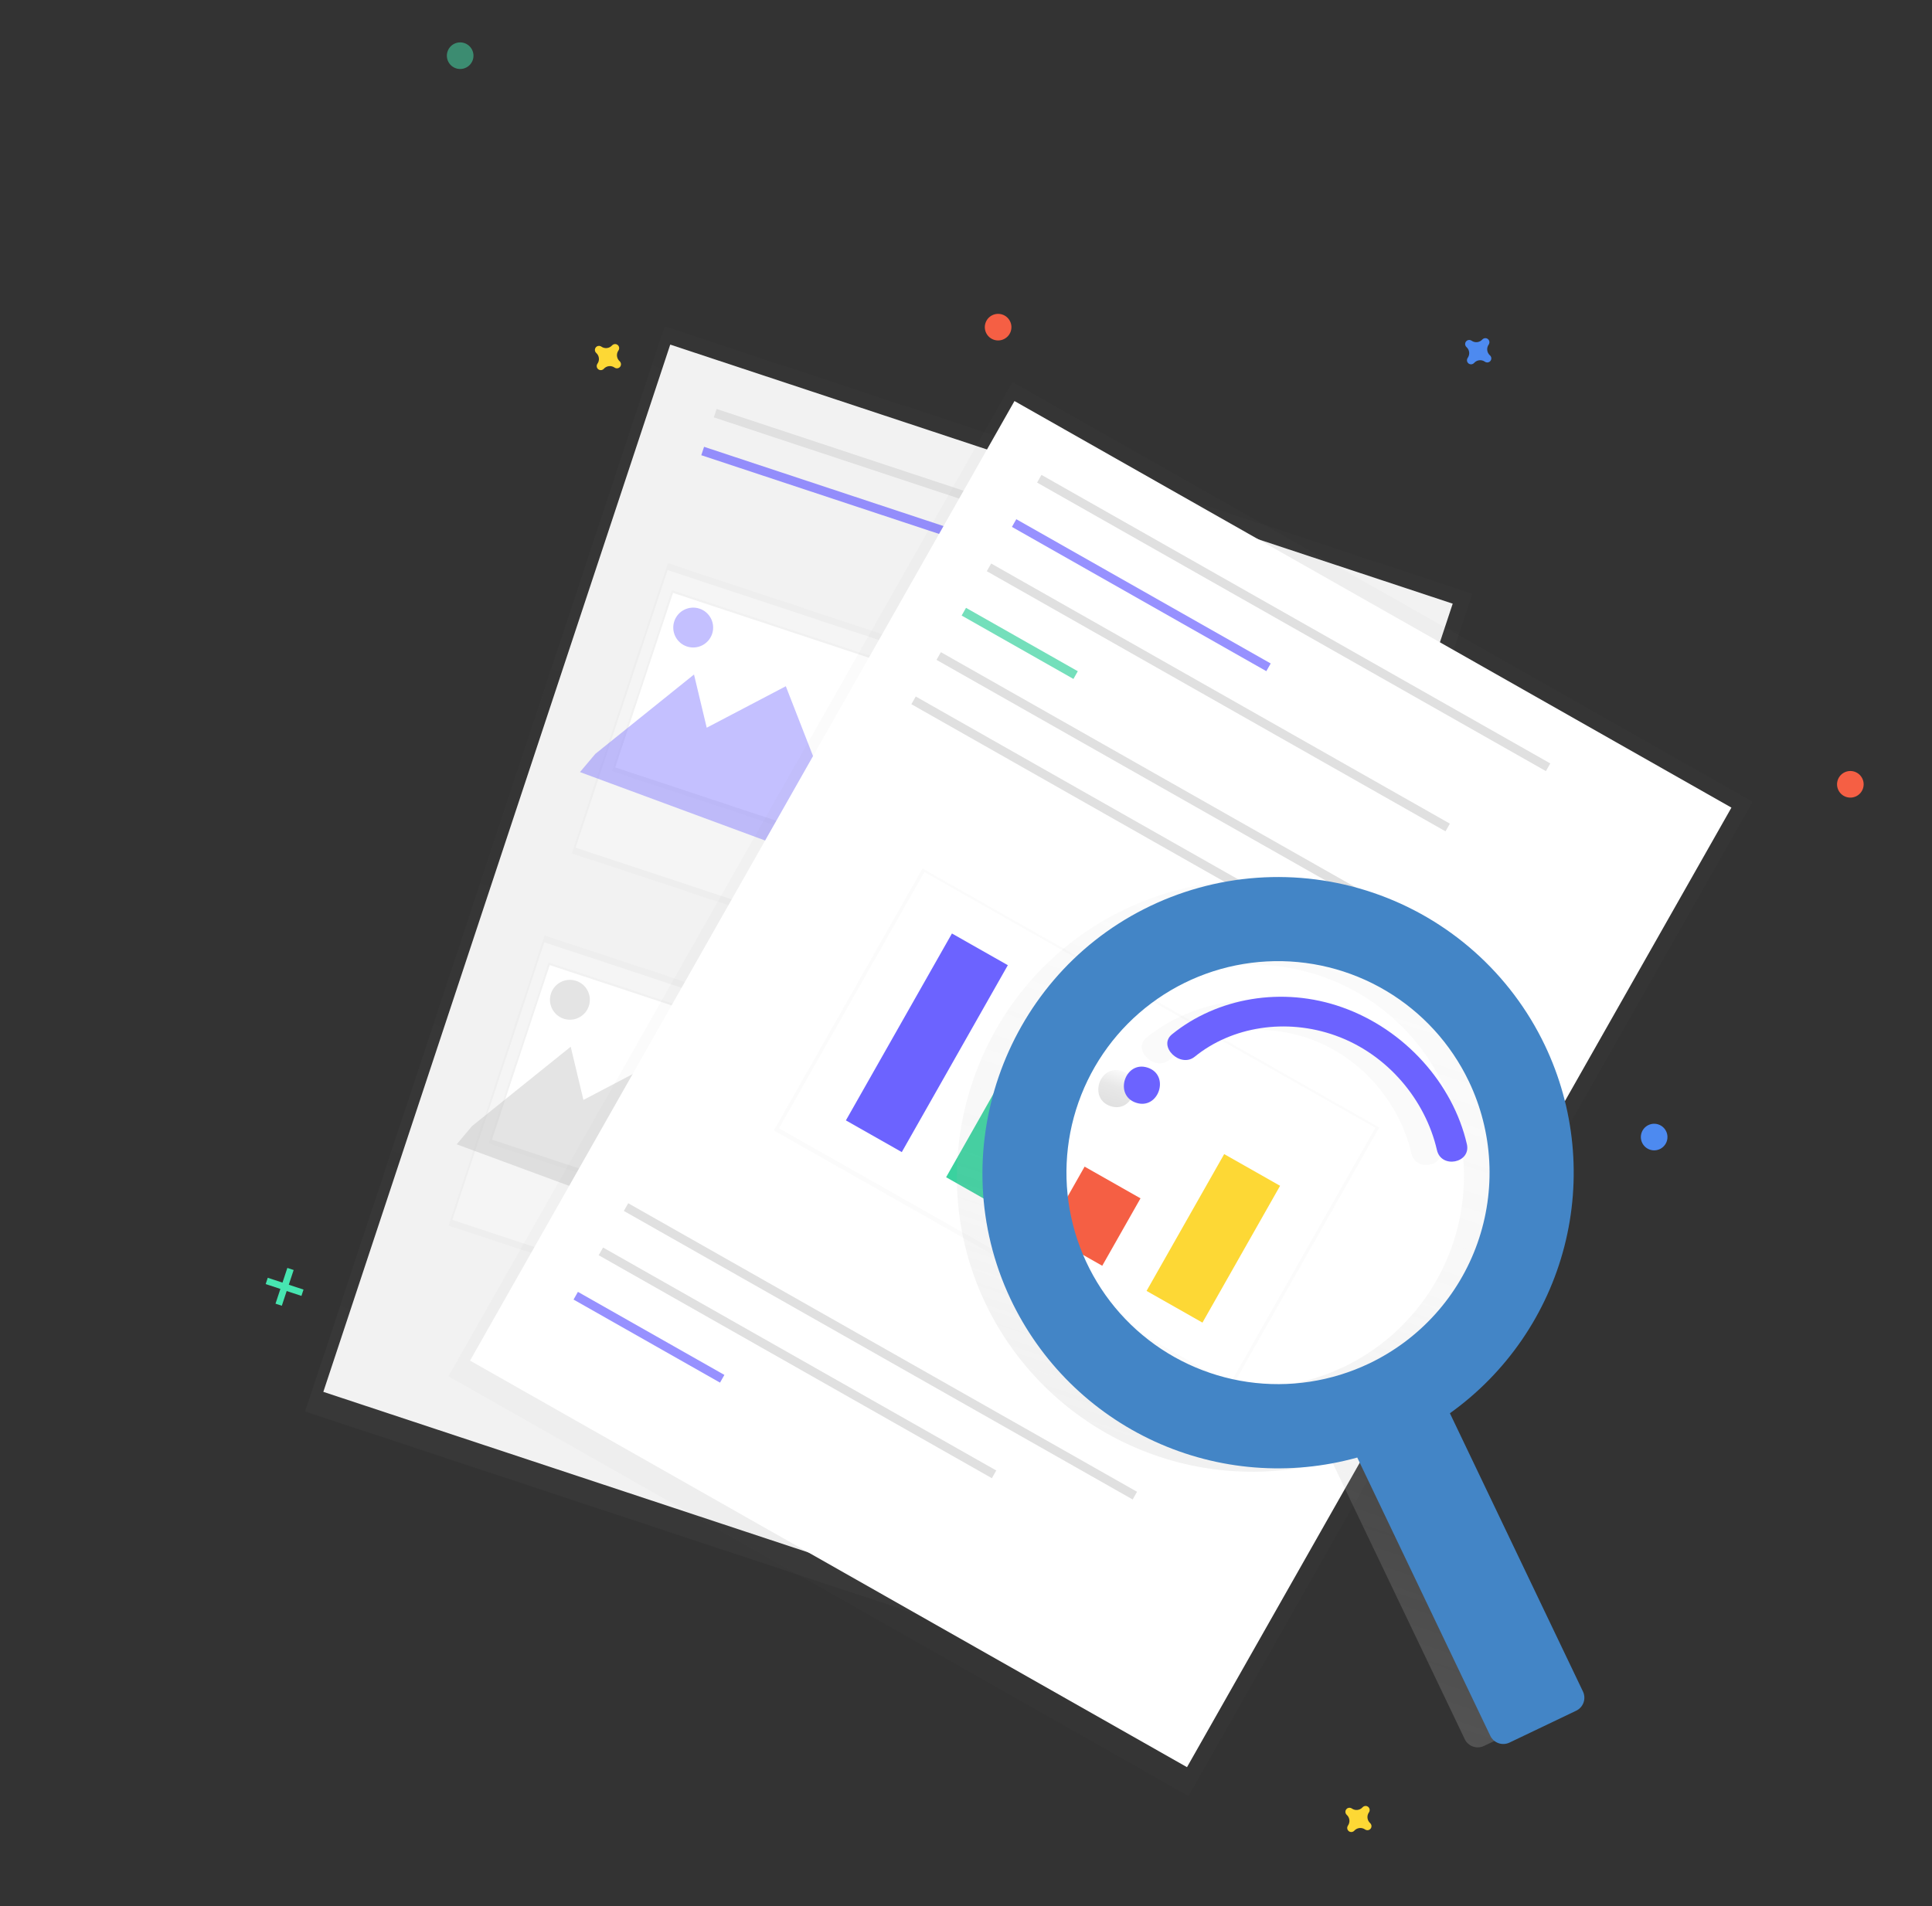 <svg width="836" height="825" viewBox="0 0 836 825" fill="none" xmlns="http://www.w3.org/2000/svg">
<rect x="0" y="0" width="836" height="825" fill="#333333" stroke="none"/>
<g clip-path="url(#clip0)">
<g opacity="0.5">
<path opacity="0.5" d="M637.084 257.015L287.577 141.271L132.043 610.928L481.55 726.673L637.084 257.015Z" fill="url(#paint0_linear)"/>
</g>
<path d="M628.606 261.282L290.018 149.153L139.909 602.428L478.497 714.557L628.606 261.282Z" fill="#F2F2F2"/>
<path d="M426.588 215.587L310.086 177.006L308.881 180.646L425.383 219.227L426.588 215.587Z" fill="#E0E0E0"/>
<path opacity="0.7" d="M421.164 231.97L304.661 193.388L303.456 197.028L419.958 235.61L421.164 231.97Z" fill="#6C63FF"/>
<path d="M560.386 259.896L443.884 221.315L442.678 224.954L559.181 263.536L560.386 259.896Z" fill="#E0E0E0"/>
<path d="M544.22 369.69L427.718 331.109L426.512 334.749L543.015 373.33L544.22 369.69Z" fill="#E0E0E0"/>
<path d="M543.642 380.604L427.14 342.022L425.934 345.662L542.437 384.244L543.642 380.604Z" fill="#E0E0E0"/>
<path d="M545.789 392.428L429.286 353.846L428.081 357.486L544.583 396.068L545.789 392.428Z" fill="#E0E0E0"/>
<path d="M490.87 530.789L374.367 492.208L373.162 495.847L489.664 534.429L490.87 530.789Z" fill="#E0E0E0"/>
<path d="M490.289 541.71L373.786 503.129L372.581 506.768L489.083 545.35L490.289 541.71Z" fill="#E0E0E0"/>
<path d="M492.439 553.527L375.937 514.945L374.731 518.585L491.234 557.167L492.439 553.527Z" fill="#E0E0E0"/>
<g opacity="0.5">
<path opacity="0.5" d="M412.777 284.743L288.995 243.75L247.399 369.356L371.181 410.348L412.777 284.743Z" fill="url(#paint1_linear)"/>
</g>
<path d="M410.702 287.091L288.868 246.744L249.081 366.886L370.915 407.233L410.702 287.091Z" fill="#F5F5F5"/>
<g opacity="0.5">
<path opacity="0.5" d="M404.386 293.078L290.752 255.446L264.83 333.719L378.465 371.351L404.386 293.078Z" fill="url(#paint2_linear)"/>
</g>
<path d="M403.297 293.729L291.229 256.616L266.211 332.161L378.279 369.274L403.297 293.729Z" fill="white"/>
<path opacity="0.4" d="M257.614 326.287L300.305 291.941L305.807 314.969L340.032 297.02L353.139 330.644L385.209 297.84L408.436 392.39L250.962 334.177L257.614 326.287Z" fill="#6C63FF"/>
<path opacity="0.4" d="M297.245 279.815C301.769 281.313 306.651 278.86 308.149 274.336C309.648 269.812 307.195 264.93 302.671 263.432C298.147 261.934 293.265 264.387 291.767 268.911C290.269 273.435 292.722 278.316 297.245 279.815Z" fill="#6C63FF"/>
<g opacity="0.5">
<path opacity="0.5" d="M359.423 445.849L235.642 404.857L194.045 530.463L317.827 571.455L359.423 445.849Z" fill="url(#paint3_linear)"/>
</g>
<path d="M357.351 448.19L235.518 407.843L195.731 527.985L317.564 568.332L357.351 448.19Z" fill="#F5F5F5"/>
<g opacity="0.5">
<path opacity="0.5" d="M351.033 454.184L237.398 416.552L211.477 494.826L325.111 532.458L351.033 454.184Z" fill="url(#paint4_linear)"/>
</g>
<path d="M349.947 454.827L237.879 417.714L212.861 493.26L324.928 530.373L349.947 454.827Z" fill="white"/>
<path opacity="0.4" d="M204.263 487.386L246.954 453.04L252.454 476.076L286.682 458.118L299.786 491.751L331.858 458.939L355.085 553.489L197.609 495.284L204.263 487.386Z" fill="#BDBDBD"/>
<path opacity="0.4" d="M243.893 440.921C248.417 442.419 253.299 439.967 254.797 435.443C256.295 430.919 253.842 426.037 249.318 424.539C244.794 423.04 239.912 425.493 238.414 430.017C236.916 434.541 239.369 439.423 243.893 440.921Z" fill="#BDBDBD"/>
<g opacity="0.5">
<path opacity="0.5" d="M438.119 165.375L194.022 595.707L514.265 777.358L758.361 347.025L438.119 165.375Z" fill="url(#paint5_linear)"/>
</g>
<path d="M438.974 173.579L203.393 588.9L513.63 764.876L749.212 349.554L438.974 173.579Z" fill="white"/>
<path d="M670.826 330.427L450.654 205.54L448.763 208.875L668.935 333.762L670.826 330.427Z" fill="#E0E0E0"/>
<path d="M492.011 645.678L271.839 520.79L269.947 524.125L490.119 649.013L492.011 645.678Z" fill="#E0E0E0"/>
<path d="M431.087 636.466L260.954 539.961L259.062 543.296L429.196 639.801L431.087 636.466Z" fill="#E0E0E0"/>
<path opacity="0.7" d="M313.452 595.1L250.073 559.15L248.182 562.485L311.56 598.435L313.452 595.1Z" fill="#6C63FF"/>
<path opacity="0.7" d="M549.848 287.165L439.766 224.723L437.874 228.058L547.956 290.5L549.848 287.165Z" fill="#6C63FF"/>
<path d="M627.381 356.491L428.896 243.905L427.005 247.24L625.489 359.826L627.381 356.491Z" fill="#E0E0E0"/>
<path opacity="0.7" d="M466.378 290.525L418.011 263.089L416.119 266.424L464.487 293.86L466.378 290.525Z" fill="#3AD29F"/>
<path d="M627.307 407.16L407.135 282.272L405.243 285.607L625.415 410.495L627.307 407.16Z" fill="#E0E0E0"/>
<g opacity="0.5">
<path opacity="0.5" d="M399.177 375.879L334.844 489.297L532.492 601.408L596.826 487.991L399.177 375.879Z" fill="url(#paint6_linear)"/>
</g>
<path d="M595.141 488.128L399.992 377.434L337.076 488.352L532.226 599.046L595.141 488.128Z" fill="white"/>
<path d="M616.424 426.348L396.252 301.46L394.36 304.795L614.532 429.683L616.424 426.348Z" fill="#E0E0E0"/>
<path d="M436.102 417.758L411.915 404.038L366.029 484.934L390.216 498.654L436.102 417.758Z" fill="#6C63FF"/>
<path d="M464.329 469.045L440.142 455.325L409.393 509.534L433.58 523.254L464.329 469.045Z" fill="#3AD29F"/>
<path d="M493.51 518.667L469.322 504.947L452.767 534.133L476.954 547.853L493.51 518.667Z" fill="#F55F44"/>
<path d="M553.907 513.242L529.72 499.522L496.131 558.737L520.319 572.457L553.907 513.242Z" fill="#FDD835"/>
<path d="M657.403 453.84C650.041 438.441 639.673 424.67 626.909 413.337C614.146 402.005 599.245 393.34 583.082 387.852C566.92 382.364 549.823 380.165 532.798 381.383C515.774 382.601 499.164 387.212 483.948 394.945C422.612 426.075 396.835 501.3 426.136 563.535C439.008 590.877 461.14 612.782 488.613 625.372C516.085 637.962 547.127 640.424 576.241 632.324L633.818 752.761C634.531 754.252 635.807 755.398 637.365 755.948C638.923 756.498 640.635 756.407 642.126 755.694L670.98 741.898C672.471 741.185 673.617 739.91 674.167 738.351C674.717 736.793 674.626 735.081 673.913 733.59L616.358 613.168C640.835 595.67 658.365 570.109 665.871 540.973C673.377 511.836 670.379 480.986 657.403 453.84ZM581.406 591.656C565.072 599.464 546.788 602.253 528.868 599.671C510.948 597.088 494.196 589.249 480.731 577.146C467.266 565.043 457.692 549.219 453.22 531.675C448.748 514.131 449.579 495.655 455.608 478.583C461.636 461.511 472.592 446.61 487.089 435.764C501.586 424.918 518.974 418.615 537.053 417.651C555.133 416.687 573.092 421.106 588.66 430.349C604.228 439.592 616.706 453.244 624.515 469.578C629.701 480.424 632.699 492.186 633.339 504.191C633.979 516.196 632.248 528.21 628.245 539.546C624.242 550.882 618.045 561.318 610.009 570.259C601.972 579.2 592.253 586.471 581.406 591.656Z" fill="url(#paint7_linear)"/>
<path d="M485.567 463.572C475.794 460.335 470.748 475.52 480.537 478.762C490.326 482.004 495.356 466.814 485.567 463.572Z" fill="url(#paint8_linear)"/>
<path d="M569.806 437.476C543.698 428.172 515.393 433.441 496.069 449.147C489.762 454.272 499.652 463.921 505.925 458.82C521.924 445.818 545.415 441.973 566.894 449.692C589.401 457.777 605.754 477.601 610.722 499.242C612.605 507.45 625.534 504.839 623.677 496.682C617.608 470.456 596.761 447.12 569.806 437.476Z" fill="url(#paint9_linear)"/>
<path d="M668.463 452.383C661.101 436.984 650.733 423.213 637.97 411.88C625.206 400.548 610.305 391.882 594.143 386.395C577.981 380.907 560.884 378.707 543.859 379.925C526.834 381.144 510.225 385.755 495.008 393.488C433.673 424.617 407.896 499.843 437.197 562.078C450.07 589.419 472.203 611.322 499.676 623.911C527.149 636.499 558.191 638.961 587.304 630.858L644.87 751.301C645.583 752.792 646.859 753.938 648.417 754.488C649.975 755.038 651.688 754.947 653.179 754.234L682.033 740.439C683.523 739.725 684.67 738.45 685.22 736.892C685.77 735.333 685.679 733.621 684.966 732.13L627.39 611.692C651.867 594.2 669.401 568.644 676.912 539.511C684.423 510.378 681.432 479.53 668.463 452.383ZM592.488 590.136C576.153 597.944 557.869 600.734 539.949 598.151C522.029 595.568 505.278 587.73 491.812 575.627C478.347 563.524 468.773 547.699 464.301 530.155C459.829 512.611 460.66 494.135 466.689 477.063C472.717 459.991 483.673 445.09 498.17 434.244C512.667 423.399 530.055 417.095 548.134 416.131C566.214 415.168 584.173 419.587 599.741 428.83C615.309 438.072 627.787 451.724 635.597 468.059C640.782 478.905 643.781 490.666 644.421 502.671C645.06 514.676 643.33 526.69 639.326 538.026C635.323 549.362 629.127 559.799 621.09 568.74C613.053 577.681 603.334 584.951 592.488 590.136Z" fill="#4385C6"/>
<path d="M496.629 462.107C486.855 458.87 481.809 474.055 491.598 477.297C501.388 480.539 506.418 465.348 496.629 462.107Z" fill="#6C63FF"/>
<path d="M580.866 436.018C554.758 426.715 526.453 431.984 507.128 447.69C500.822 452.814 510.712 462.463 516.985 457.362C532.983 444.36 556.475 440.516 577.953 448.234C600.46 456.319 616.814 476.144 621.781 497.784C623.664 505.993 636.594 503.381 634.737 495.225C628.665 468.929 607.849 445.603 580.866 436.018Z" fill="#6C63FF"/>
<path d="M127.068 549.691L124.34 548.788L119.216 564.259L121.944 565.162L127.068 549.691Z" fill="#47E6B1"/>
<path d="M130.432 560.898L131.335 558.17L115.864 553.047L114.961 555.775L130.432 560.898Z" fill="#47E6B1"/>
<path d="M644.697 153.799C644.053 153.221 643.643 152.427 643.546 151.567C643.45 150.708 643.673 149.842 644.174 149.137C644.252 149.028 644.317 148.91 644.368 148.786C644.512 148.433 644.538 148.043 644.442 147.674C644.346 147.304 644.133 146.976 643.835 146.738C643.537 146.501 643.17 146.365 642.789 146.354C642.408 146.342 642.033 146.454 641.721 146.673C641.612 146.749 641.513 146.838 641.425 146.938C640.848 147.582 640.054 147.992 639.194 148.089C638.334 148.185 637.469 147.962 636.764 147.461C636.655 147.383 636.537 147.318 636.413 147.267C636.057 147.12 635.664 147.093 635.292 147.191C634.92 147.288 634.59 147.504 634.352 147.806C634.114 148.108 633.981 148.479 633.974 148.863C633.966 149.247 634.084 149.624 634.31 149.935C634.386 150.043 634.475 150.143 634.575 150.23C635.22 150.808 635.629 151.602 635.726 152.462C635.822 153.321 635.599 154.187 635.098 154.892C635.02 155.001 634.955 155.119 634.904 155.243C634.754 155.6 634.725 155.996 634.821 156.37C634.918 156.745 635.135 157.077 635.439 157.316C635.743 157.556 636.117 157.688 636.504 157.694C636.891 157.7 637.269 157.579 637.58 157.349C637.688 157.272 637.788 157.183 637.875 157.083C638.452 156.439 639.247 156.029 640.106 155.933C640.966 155.836 641.832 156.059 642.537 156.56C642.646 156.638 642.764 156.704 642.888 156.754C643.241 156.898 643.631 156.925 644 156.829C644.37 156.733 644.698 156.52 644.935 156.222C645.173 155.924 645.308 155.556 645.32 155.175C645.332 154.794 645.22 154.419 645.001 154.107C644.914 153.992 644.811 153.888 644.697 153.799Z" fill="#4D8AF0"/>
<path d="M268.129 156.357C267.485 155.779 267.075 154.985 266.979 154.125C266.882 153.266 267.105 152.4 267.606 151.695C267.684 151.586 267.75 151.468 267.8 151.344C267.944 150.991 267.97 150.601 267.874 150.232C267.778 149.862 267.566 149.534 267.267 149.296C266.969 149.058 266.602 148.923 266.221 148.912C265.84 148.9 265.465 149.012 265.153 149.23C265.044 149.307 264.945 149.396 264.857 149.496C264.28 150.14 263.486 150.55 262.626 150.646C261.767 150.743 260.901 150.52 260.196 150.019C260.087 149.941 259.969 149.876 259.845 149.825C259.492 149.681 259.101 149.655 258.732 149.751C258.363 149.847 258.035 150.06 257.797 150.358C257.559 150.656 257.424 151.023 257.412 151.404C257.401 151.785 257.512 152.16 257.731 152.472C257.808 152.581 257.897 152.68 257.997 152.768C258.641 153.345 259.051 154.139 259.147 154.999C259.244 155.859 259.021 156.724 258.52 157.429C258.442 157.538 258.376 157.656 258.326 157.78C258.182 158.133 258.155 158.524 258.251 158.893C258.347 159.262 258.56 159.59 258.858 159.828C259.157 160.066 259.524 160.201 259.905 160.213C260.286 160.225 260.661 160.113 260.973 159.894C261.082 159.817 261.181 159.728 261.268 159.628C261.846 158.984 262.64 158.574 263.5 158.478C264.359 158.381 265.225 158.605 265.93 159.105C266.039 159.184 266.157 159.249 266.281 159.299C266.634 159.444 267.024 159.47 267.394 159.374C267.763 159.278 268.091 159.065 268.329 158.767C268.567 158.469 268.702 158.101 268.714 157.72C268.725 157.339 268.613 156.964 268.395 156.652C268.318 156.543 268.229 156.444 268.129 156.357Z" fill="#FDD835"/>
<path d="M592.881 789.098C592.237 788.521 591.827 787.727 591.731 786.867C591.634 786.007 591.857 785.142 592.358 784.436C592.436 784.327 592.501 784.21 592.552 784.085C592.696 783.732 592.722 783.342 592.626 782.973C592.53 782.604 592.317 782.276 592.019 782.038C591.721 781.8 591.354 781.665 590.973 781.653C590.592 781.641 590.217 781.753 589.905 781.972C589.796 782.048 589.697 782.138 589.609 782.237C589.032 782.882 588.238 783.291 587.378 783.388C586.518 783.484 585.653 783.261 584.948 782.76C584.839 782.682 584.721 782.617 584.597 782.566C584.244 782.422 583.853 782.396 583.484 782.492C583.115 782.588 582.787 782.801 582.549 783.099C582.311 783.397 582.176 783.764 582.164 784.145C582.153 784.526 582.264 784.901 582.483 785.214C582.56 785.322 582.649 785.421 582.749 785.509C583.393 786.086 583.803 786.88 583.899 787.74C583.996 788.6 583.772 789.465 583.272 790.171C583.194 790.28 583.128 790.398 583.078 790.522C582.933 790.875 582.907 791.265 583.003 791.634C583.099 792.003 583.312 792.331 583.61 792.569C583.908 792.807 584.276 792.942 584.657 792.954C585.038 792.966 585.413 792.854 585.725 792.635C585.834 792.559 585.933 792.47 586.02 792.37C586.598 791.725 587.392 791.316 588.252 791.219C589.111 791.123 589.977 791.346 590.682 791.847C590.791 791.925 590.909 791.99 591.033 792.041C591.386 792.185 591.776 792.211 592.146 792.115C592.515 792.019 592.843 791.806 593.081 791.508C593.319 791.21 593.454 790.843 593.465 790.462C593.477 790.081 593.365 789.706 593.147 789.394C593.07 789.285 592.981 789.186 592.881 789.098Z" fill="#FDD835"/>
<path d="M430.09 147.065C433.107 148.064 436.364 146.428 437.363 143.411C438.362 140.394 436.726 137.137 433.709 136.138C430.691 135.139 427.435 136.775 426.436 139.792C425.437 142.81 427.073 146.066 430.09 147.065Z" fill="#F55F44"/>
<path d="M798.86 344.934C801.878 345.933 805.134 344.297 806.133 341.28C807.133 338.262 805.497 335.006 802.479 334.007C799.462 333.008 796.206 334.644 795.206 337.661C794.207 340.678 795.843 343.935 798.86 344.934Z" fill="#F55F44"/>
<path d="M713.965 497.61C716.982 498.609 720.239 496.973 721.238 493.955C722.237 490.938 720.601 487.682 717.584 486.683C714.566 485.683 711.31 487.319 710.311 490.337C709.312 493.354 710.948 496.61 713.965 497.61Z" fill="#4D8AF0"/>
<path opacity="0.5" d="M197.313 29.571C200.33 30.57 203.586 28.934 204.585 25.917C205.585 22.899 203.949 19.643 200.931 18.644C197.914 17.645 194.658 19.281 193.658 22.298C192.659 25.316 194.295 28.572 197.313 29.571Z" fill="#47E6B1"/>
</g>
<defs>
<linearGradient id="paint0_linear" x1="306.797" y1="668.8" x2="462.331" y2="199.143" gradientUnits="userSpaceOnUse">
<stop stop-color="#808080" stop-opacity="0.25"/>
<stop offset="0.54" stop-color="#808080" stop-opacity="0.12"/>
<stop offset="1" stop-color="#808080" stop-opacity="0.1"/>
</linearGradient>
<linearGradient id="paint1_linear" x1="17233.5" y1="62906.6" x2="23937.2" y2="42664" gradientUnits="userSpaceOnUse">
<stop stop-color="#808080" stop-opacity="0.25"/>
<stop offset="0.54" stop-color="#808080" stop-opacity="0.12"/>
<stop offset="1" stop-color="#808080" stop-opacity="0.1"/>
</linearGradient>
<linearGradient id="paint2_linear" x1="22107.5" y1="38874.3" x2="24710.8" y2="31013.3" gradientUnits="userSpaceOnUse">
<stop stop-color="#808080" stop-opacity="0.25"/>
<stop offset="0.54" stop-color="#808080" stop-opacity="0.12"/>
<stop offset="1" stop-color="#808080" stop-opacity="0.1"/>
</linearGradient>
<linearGradient id="paint3_linear" x1="8581.8" y1="89031.6" x2="15285.5" y2="68789" gradientUnits="userSpaceOnUse">
<stop stop-color="#808080" stop-opacity="0.25"/>
<stop offset="0.54" stop-color="#808080" stop-opacity="0.12"/>
<stop offset="1" stop-color="#808080" stop-opacity="0.1"/>
</linearGradient>
<linearGradient id="paint4_linear" x1="16695.9" y1="55215.4" x2="19299.2" y2="47354.4" gradientUnits="userSpaceOnUse">
<stop stop-color="#808080" stop-opacity="0.25"/>
<stop offset="0.54" stop-color="#808080" stop-opacity="0.12"/>
<stop offset="1" stop-color="#808080" stop-opacity="0.1"/>
</linearGradient>
<linearGradient id="paint5_linear" x1="157606" y1="413595" x2="267069" y2="220617" gradientUnits="userSpaceOnUse">
<stop stop-color="#808080" stop-opacity="0.25"/>
<stop offset="0.54" stop-color="#808080" stop-opacity="0.12"/>
<stop offset="1" stop-color="#808080" stop-opacity="0.1"/>
</linearGradient>
<linearGradient id="paint6_linear" x1="14756.9" y1="157011" x2="32562.5" y2="125620" gradientUnits="userSpaceOnUse">
<stop stop-color="#808080" stop-opacity="0.25"/>
<stop offset="0.54" stop-color="#808080" stop-opacity="0.12"/>
<stop offset="1" stop-color="#808080" stop-opacity="0.1"/>
</linearGradient>
<linearGradient id="paint7_linear" x1="510.822" y1="714.044" x2="615.31" y2="398.526" gradientUnits="userSpaceOnUse">
<stop stop-color="#B3B3B3" stop-opacity="0.25"/>
<stop offset="0.54" stop-color="#B3B3B3" stop-opacity="0.1"/>
<stop offset="1" stop-color="#B3B3B3" stop-opacity="0.05"/>
</linearGradient>
<linearGradient id="paint8_linear" x1="480.54" y1="478.754" x2="485.567" y2="463.572" gradientUnits="userSpaceOnUse">
<stop stop-opacity="0.12"/>
<stop offset="0.55" stop-opacity="0.09"/>
<stop offset="1" stop-opacity="0.02"/>
</linearGradient>
<linearGradient id="paint9_linear" x1="94550.1" y1="56538.3" x2="95466.3" y2="53771.6" gradientUnits="userSpaceOnUse">
<stop stop-opacity="0.12"/>
<stop offset="0.55" stop-opacity="0.09"/>
<stop offset="1" stop-opacity="0.02"/>
</linearGradient>
<clipPath id="clip0">
<rect width="691.291" height="639.502" fill="white" transform="translate(201.043) rotate(18.323)"/>
</clipPath>
</defs>
</svg>
